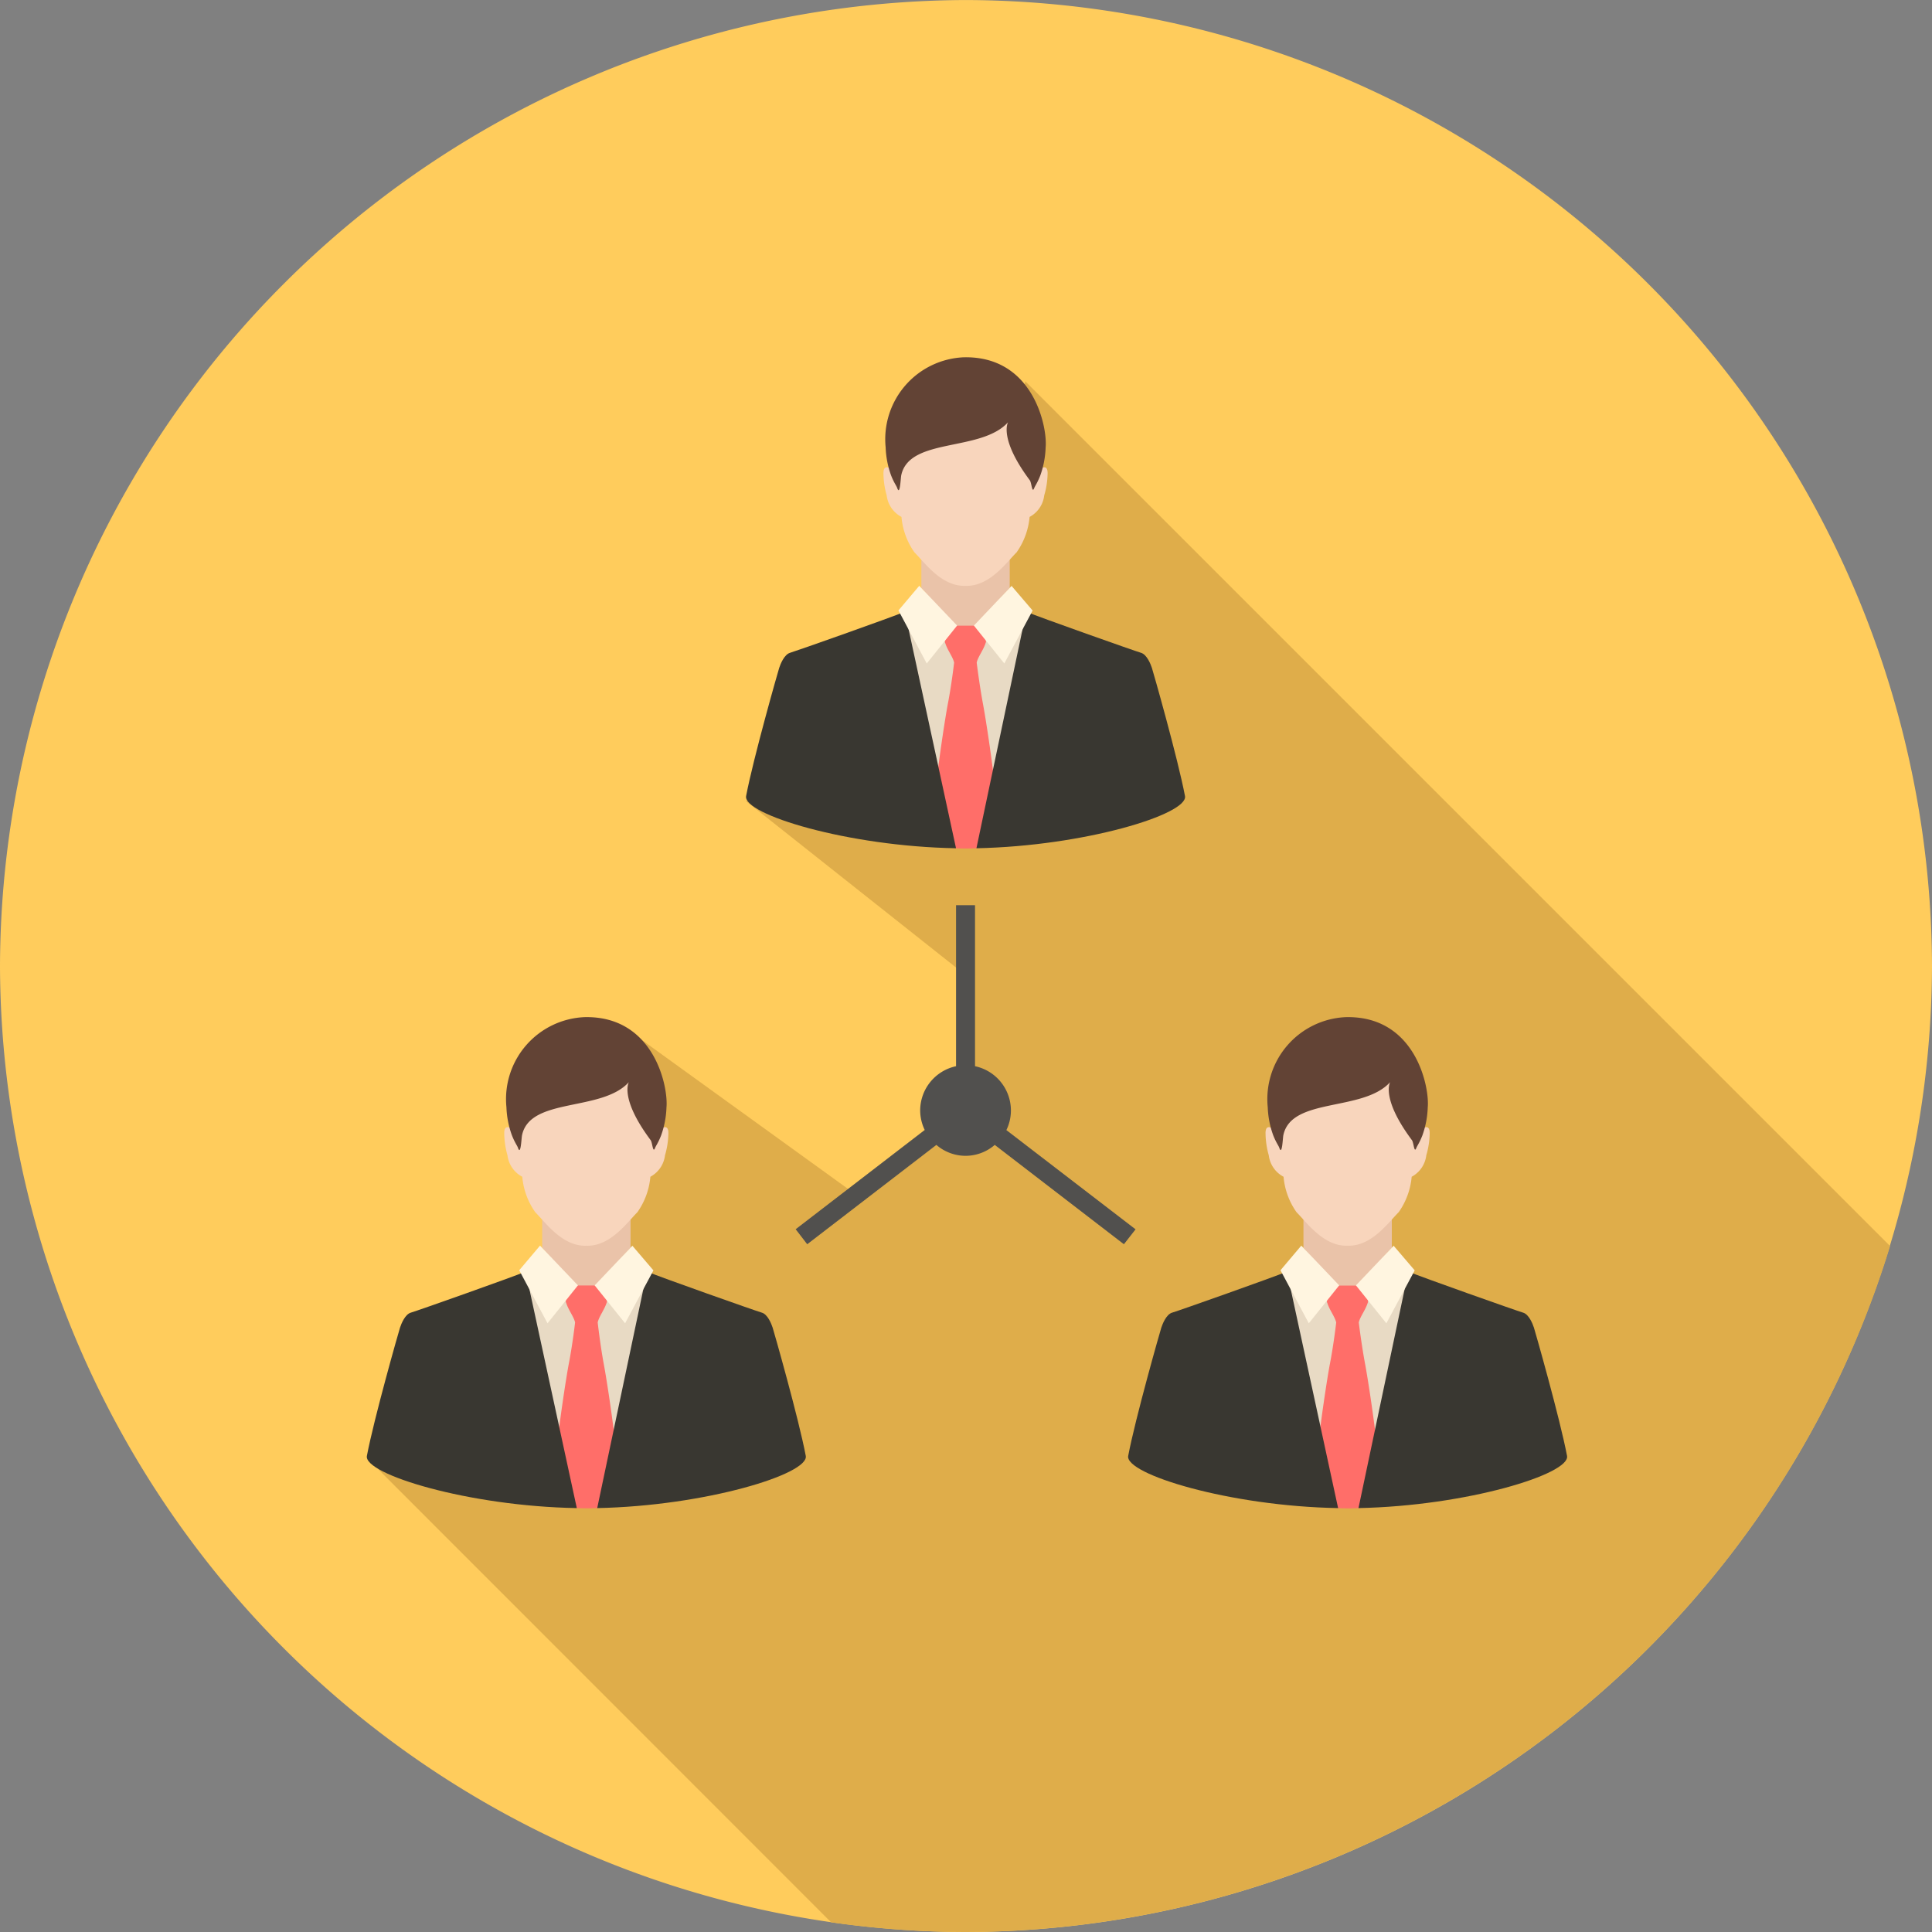 <svg xmlns="http://www.w3.org/2000/svg" xmlns:xlink="http://www.w3.org/1999/xlink" viewBox="0 0 60 60.001">
  <rect x="0" y="0" width="60" height="60.001" fill="#808080" stroke="none"/>
  <defs>
    <style>
      .cls-1 {
        fill: none;
      }

      .cls-2 {
        clip-path: url(#clip-path);
      }

      .cls-3 {
        fill: #ffcc5c;
      }

      .cls-4 {
        fill: #dfad4a;
      }

      .cls-5 {
        fill: #eac3a9;
      }

      .cls-6 {
        fill: #f8d5bc;
      }

      .cls-7 {
        fill: #e8dac4;
      }

      .cls-8 {
        fill: #ff6e69;
      }

      .cls-9 {
        fill: #393731;
      }

      .cls-10 {
        fill: #fff5e0;
      }

      .cls-11 {
        fill: #624335;
      }

      .cls-12 {
        fill: #51504e;
      }
    </style>
    <clipPath id="clip-path">
      <path id="Path_6899" data-name="Path 6899" class="cls-1" d="M0-93H60v60H0Z" transform="translate(0 93.001)"/>
    </clipPath>
  </defs>
  <g id="Users" transform="translate(-303 -622.001)">
    <g id="Group_9162" data-name="Group 9162" class="cls-2" transform="translate(303 622.001)">
      <g id="Group_9161" data-name="Group 9161">
        <path id="Path_6898" data-name="Path 6898" class="cls-3" d="M-33-16.5a30.088,30.088,0,0,1-30,30,30.088,30.088,0,0,1-30-30,30.088,30.088,0,0,1,30-30,30.088,30.088,0,0,1,30,30" transform="translate(93 46.501)"/>
      </g>
    </g>
    <g id="Group_9186" data-name="Group 9186" class="cls-2" transform="translate(303 622.001)">
      <g id="Group_9163" data-name="Group 9163" transform="translate(11.408 11.844)">
        <path id="Path_6900" data-name="Path 6900" class="cls-4" d="M-26.011-14.772-52.869-41.629l-2.212,8.764-6.463,4.272,6.817,5.4a11.221,11.221,0,0,1-.509,4.154,9.312,9.312,0,0,1-2.9,2.661L-65.3-21.552l-1.954,9.49L-73.3-8.178-58.9,6.227a29.889,29.889,0,0,0,4.186.3,30.116,30.116,0,0,0,28.7-21.3" transform="translate(73.304 41.629)"/>
      </g>
      <g id="Group_9164" data-name="Group 9164" transform="translate(28.612 16.892)">
        <path id="Path_6901" data-name="Path 6901" class="cls-5" d="M-1.065-1.238l-.564.575-.6-.575L-3-2.124V-3.49H-.256v1.366Z" transform="translate(3.002 3.49)"/>
      </g>
      <g id="Group_9165" data-name="Group 9165" transform="translate(27.436 11.213)">
        <path id="Path_6902" data-name="Path 6902" class="cls-6" d="M0-1.93c-.014-.39.286-.118.286-.118S-.326-5.44,2.548-5.44,4.811-2.048,4.811-2.048s.3-.272.286.118a2.538,2.538,0,0,1-.105.663A.869.869,0,0,1,4.538-.6,2.257,2.257,0,0,1,4.135.5c-.326.325-.846,1.068-1.587,1.04C1.807,1.569,1.286.826.961.5A2.247,2.247,0,0,1,.559-.6.871.871,0,0,1,.1-1.267,2.575,2.575,0,0,1,0-1.93" transform="translate(0.001 5.44)"/>
      </g>
      <g id="Group_9166" data-name="Group 9166" transform="translate(27.902 19.34)">
        <path id="Path_6903" data-name="Path 6903" class="cls-7" d="M-2.391-2.7H-6.738V-7.622l2.095.137,2.235-.137Z" transform="translate(6.738 7.622)"/>
      </g>
      <g id="Group_9167" data-name="Group 9167" transform="translate(28.781 19.427)">
        <path id="Path_6904" data-name="Path 6904" class="cls-8" d="M-1.156-2.672c-.124-1.037-.286-2.053-.351-2.4-.117-.624-.2-1.309-.2-1.309.041-.183.205-.382.274-.6a.138.138,0,0,0-.041-.172l-.235-.338a.149.149,0,0,0-.088-.037h-.521a.152.152,0,0,0-.088.037l-.233.338a.137.137,0,0,0-.043.172c.07.22.233.419.274.6,0,0-.078.685-.2,1.309-.065.348-.226,1.364-.35,2.4,0,0-1,1.852.6,2.057a5.654,5.654,0,0,0,.636,0c1.541-.217.561-2.057.561-2.057" transform="translate(3.258 7.531)"/>
      </g>
      <g id="Group_9168" data-name="Group 9168" transform="translate(23.168 18.998)">
        <path id="Path_6905" data-name="Path 6905" class="cls-9" d="M-2.712,0c-.4.169-3.381,1.223-3.563,1.275s-.3.351-.338.468-.806,2.81-1.028,3.981c-.107.568,3.158,1.565,6.519,1.621ZM1.059,0c.4.169,3.381,1.223,3.563,1.275s.3.351.339.468.806,2.81,1.028,3.981c.106.565-3.13,1.556-6.477,1.621Z" transform="translate(7.644)"/>
      </g>
      <g id="Group_9169" data-name="Group 9169" transform="translate(27.902 18.196)">
        <path id="Path_6906" data-name="Path 6906" class="cls-10" d="M-1.289-.677-.344.5.535-1.144l-.654-.765Zm-.521,0L-2.753.5l-.879-1.647.646-.765Z" transform="translate(3.632 1.909)"/>
      </g>
      <g id="Group_9170" data-name="Group 9170" transform="translate(27.499 11.095)">
        <path id="Path_6907" data-name="Path 6907" class="cls-11" d="M-1.339,0A2.546,2.546,0,0,0-3.768,2.8a2.813,2.813,0,0,0,.17.872c.092.233.166.319.187.384.09.263.107-.291.126-.388C-3.037,2.478-.808,2.949.033,2.017c0,0-.3.494.674,1.8.06.078.069.424.138.246.023-.064.094-.151.186-.384A2.849,2.849,0,0,0,1.2,2.8C1.26,2.169.821-.045-1.339,0" transform="translate(3.774 0.001)"/>
      </g>
      <g id="Group_9171" data-name="Group 9171" transform="translate(16.836 37.384)">
        <path id="Path_6908" data-name="Path 6908" class="cls-5" d="M-1.065-1.238l-.564.575-.6-.575L-3-2.124V-3.49H-.256v1.366Z" transform="translate(3.002 3.49)"/>
      </g>
      <g id="Group_9172" data-name="Group 9172" transform="translate(15.659 31.706)">
        <path id="Path_6909" data-name="Path 6909" class="cls-6" d="M0-1.93c-.013-.389.286-.117.286-.117S-.325-5.439,2.549-5.439,4.811-2.047,4.811-2.047s.3-.272.286.117a2.547,2.547,0,0,1-.105.664A.872.872,0,0,1,4.538-.6,2.253,2.253,0,0,1,4.136.5C3.81.827,3.29,1.569,2.549,1.542,1.808,1.569,1.287.827.962.5A2.243,2.243,0,0,1,.56-.6.871.871,0,0,1,.1-1.266,2.6,2.6,0,0,1,0-1.93" transform="translate(0.001 5.439)"/>
      </g>
      <g id="Group_9173" data-name="Group 9173" transform="translate(16.125 39.833)">
        <path id="Path_6910" data-name="Path 6910" class="cls-7" d="M-2.391-2.7H-6.738V-7.621l2.1.137,2.235-.137Z" transform="translate(6.738 7.621)"/>
      </g>
      <g id="Group_9174" data-name="Group 9174" transform="translate(17.004 39.92)">
        <path id="Path_6911" data-name="Path 6911" class="cls-8" d="M-1.156-2.673c-.125-1.037-.286-2.053-.352-2.4C-1.624-5.7-1.7-6.383-1.7-6.383c.041-.183.2-.381.274-.6a.139.139,0,0,0-.042-.172l-.235-.338a.147.147,0,0,0-.088-.037h-.521a.151.151,0,0,0-.089.037l-.233.338a.135.135,0,0,0-.042.172c.069.22.232.418.274.6,0,0-.078.686-.2,1.308-.065.349-.226,1.365-.35,2.4,0,0-1,1.851.6,2.057a5.825,5.825,0,0,0,.637,0c1.541-.217.561-2.056.561-2.056" transform="translate(3.258 7.532)"/>
      </g>
      <g id="Group_9175" data-name="Group 9175" transform="translate(11.391 39.491)">
        <path id="Path_6912" data-name="Path 6912" class="cls-9" d="M-2.712,0c-.4.168-3.381,1.223-3.563,1.274s-.3.351-.338.468-.806,2.81-1.028,3.981c-.107.567,3.158,1.565,6.519,1.621ZM1.059,0c.4.168,3.381,1.223,3.564,1.274s.3.351.338.468.806,2.81,1.028,3.981c.106.565-3.13,1.556-6.477,1.621Z" transform="translate(7.644)"/>
      </g>
      <g id="Group_9176" data-name="Group 9176" transform="translate(16.125 38.688)">
        <path id="Path_6913" data-name="Path 6913" class="cls-10" d="M-1.289-.677-.344.5.536-1.143l-.654-.765Zm-.52,0L-2.753.5l-.879-1.647.646-.765Z" transform="translate(3.632 1.908)"/>
      </g>
      <g id="Group_9177" data-name="Group 9177" transform="translate(15.723 31.587)">
        <path id="Path_6914" data-name="Path 6914" class="cls-11" d="M-1.34,0a2.547,2.547,0,0,0-2.43,2.8,2.806,2.806,0,0,0,.171.872c.092.233.165.319.186.384.09.263.107-.29.127-.387C-3.038,2.478-.809,2.949.032,2.018c0,0-.3.493.675,1.8.059.078.069.424.138.246.023-.063.094-.151.186-.384A2.841,2.841,0,0,0,1.2,2.8C1.259,2.169.82-.045-1.34,0" transform="translate(3.775 0.001)"/>
      </g>
      <g id="Group_9178" data-name="Group 9178" transform="translate(40.479 37.384)">
        <path id="Path_6915" data-name="Path 6915" class="cls-5" d="M-1.065-1.238l-.563.575-.6-.575L-3-2.124V-3.49H-.256v1.366Z" transform="translate(3.001 3.49)"/>
      </g>
      <g id="Group_9179" data-name="Group 9179" transform="translate(39.302 31.706)">
        <path id="Path_6916" data-name="Path 6916" class="cls-6" d="M0-1.93c-.014-.389.286-.117.286-.117S-.326-5.439,2.548-5.439,4.811-2.047,4.811-2.047s.3-.272.286.117a2.547,2.547,0,0,1-.105.664A.872.872,0,0,1,4.538-.6,2.253,2.253,0,0,1,4.135.5c-.326.325-.846,1.068-1.587,1.041C1.807,1.569,1.286.827.961.5A2.243,2.243,0,0,1,.559-.6.871.871,0,0,1,.1-1.266,2.584,2.584,0,0,1,0-1.93" transform="translate(0.001 5.439)"/>
      </g>
      <g id="Group_9180" data-name="Group 9180" transform="translate(39.767 39.833)">
        <path id="Path_6917" data-name="Path 6917" class="cls-7" d="M-2.391-2.7H-6.738V-7.621l2.1.137,2.235-.137Z" transform="translate(6.738 7.621)"/>
      </g>
      <g id="Group_9181" data-name="Group 9181" transform="translate(40.647 39.92)">
        <path id="Path_6918" data-name="Path 6918" class="cls-8" d="M-1.156-2.673c-.124-1.037-.286-2.053-.351-2.4-.117-.623-.2-1.308-.2-1.308.041-.183.205-.381.274-.6a.138.138,0,0,0-.041-.172l-.235-.338a.146.146,0,0,0-.088-.037h-.521a.149.149,0,0,0-.088.037l-.234.338a.137.137,0,0,0-.042.172c.07.22.232.418.274.6,0,0-.078.686-.2,1.308-.065.349-.226,1.365-.35,2.4,0,0-1,1.851.6,2.057a5.825,5.825,0,0,0,.637,0c1.541-.217.561-2.056.561-2.056" transform="translate(3.258 7.532)"/>
      </g>
      <g id="Group_9182" data-name="Group 9182" transform="translate(35.034 39.491)">
        <path id="Path_6919" data-name="Path 6919" class="cls-9" d="M-2.712,0c-.4.168-3.381,1.223-3.563,1.274s-.3.351-.338.468-.806,2.81-1.028,3.981c-.107.567,3.158,1.565,6.519,1.621ZM1.059,0c.4.168,3.381,1.223,3.563,1.274s.3.351.338.468.806,2.81,1.028,3.981c.106.565-3.13,1.556-6.477,1.621Z" transform="translate(7.644)"/>
      </g>
      <g id="Group_9183" data-name="Group 9183" transform="translate(39.767 38.688)">
        <path id="Path_6920" data-name="Path 6920" class="cls-10" d="M-1.289-.677-.344.5.536-1.143l-.654-.765Zm-.52,0L-2.753.5l-.879-1.647.646-.765Z" transform="translate(3.632 1.908)"/>
      </g>
      <g id="Group_9184" data-name="Group 9184" transform="translate(39.365 31.587)">
        <path id="Path_6921" data-name="Path 6921" class="cls-11" d="M-1.339,0a2.548,2.548,0,0,0-2.43,2.8,2.825,2.825,0,0,0,.171.872c.092.233.166.319.187.384.09.263.107-.29.126-.387C-3.038,2.478-.809,2.949.033,2.018c0,0-.3.493.674,1.8.06.078.069.424.138.246.023-.063.094-.151.186-.384A2.861,2.861,0,0,0,1.2,2.8C1.259,2.169.821-.045-1.339,0" transform="translate(3.775 0.001)"/>
      </g>
      <g id="Group_9185" data-name="Group 9185" transform="translate(24.709 28.117)">
        <path id="Path_6922" data-name="Path 6922" class="cls-12" d="M-5.8-5.534-9.812-8.616a1.4,1.4,0,0,0,.141-.6A1.407,1.407,0,0,0-10.786-10.6v-5h-.589v5A1.408,1.408,0,0,0-12.489-9.22a1.4,1.4,0,0,0,.141.6l-4.008,3.083.359.466,4.011-3.085a1.389,1.389,0,0,0,.907.339,1.39,1.39,0,0,0,.906-.339l4.011,3.085Z" transform="translate(16.357 15.595)"/>
      </g>
    </g>
  </g>
</svg>
